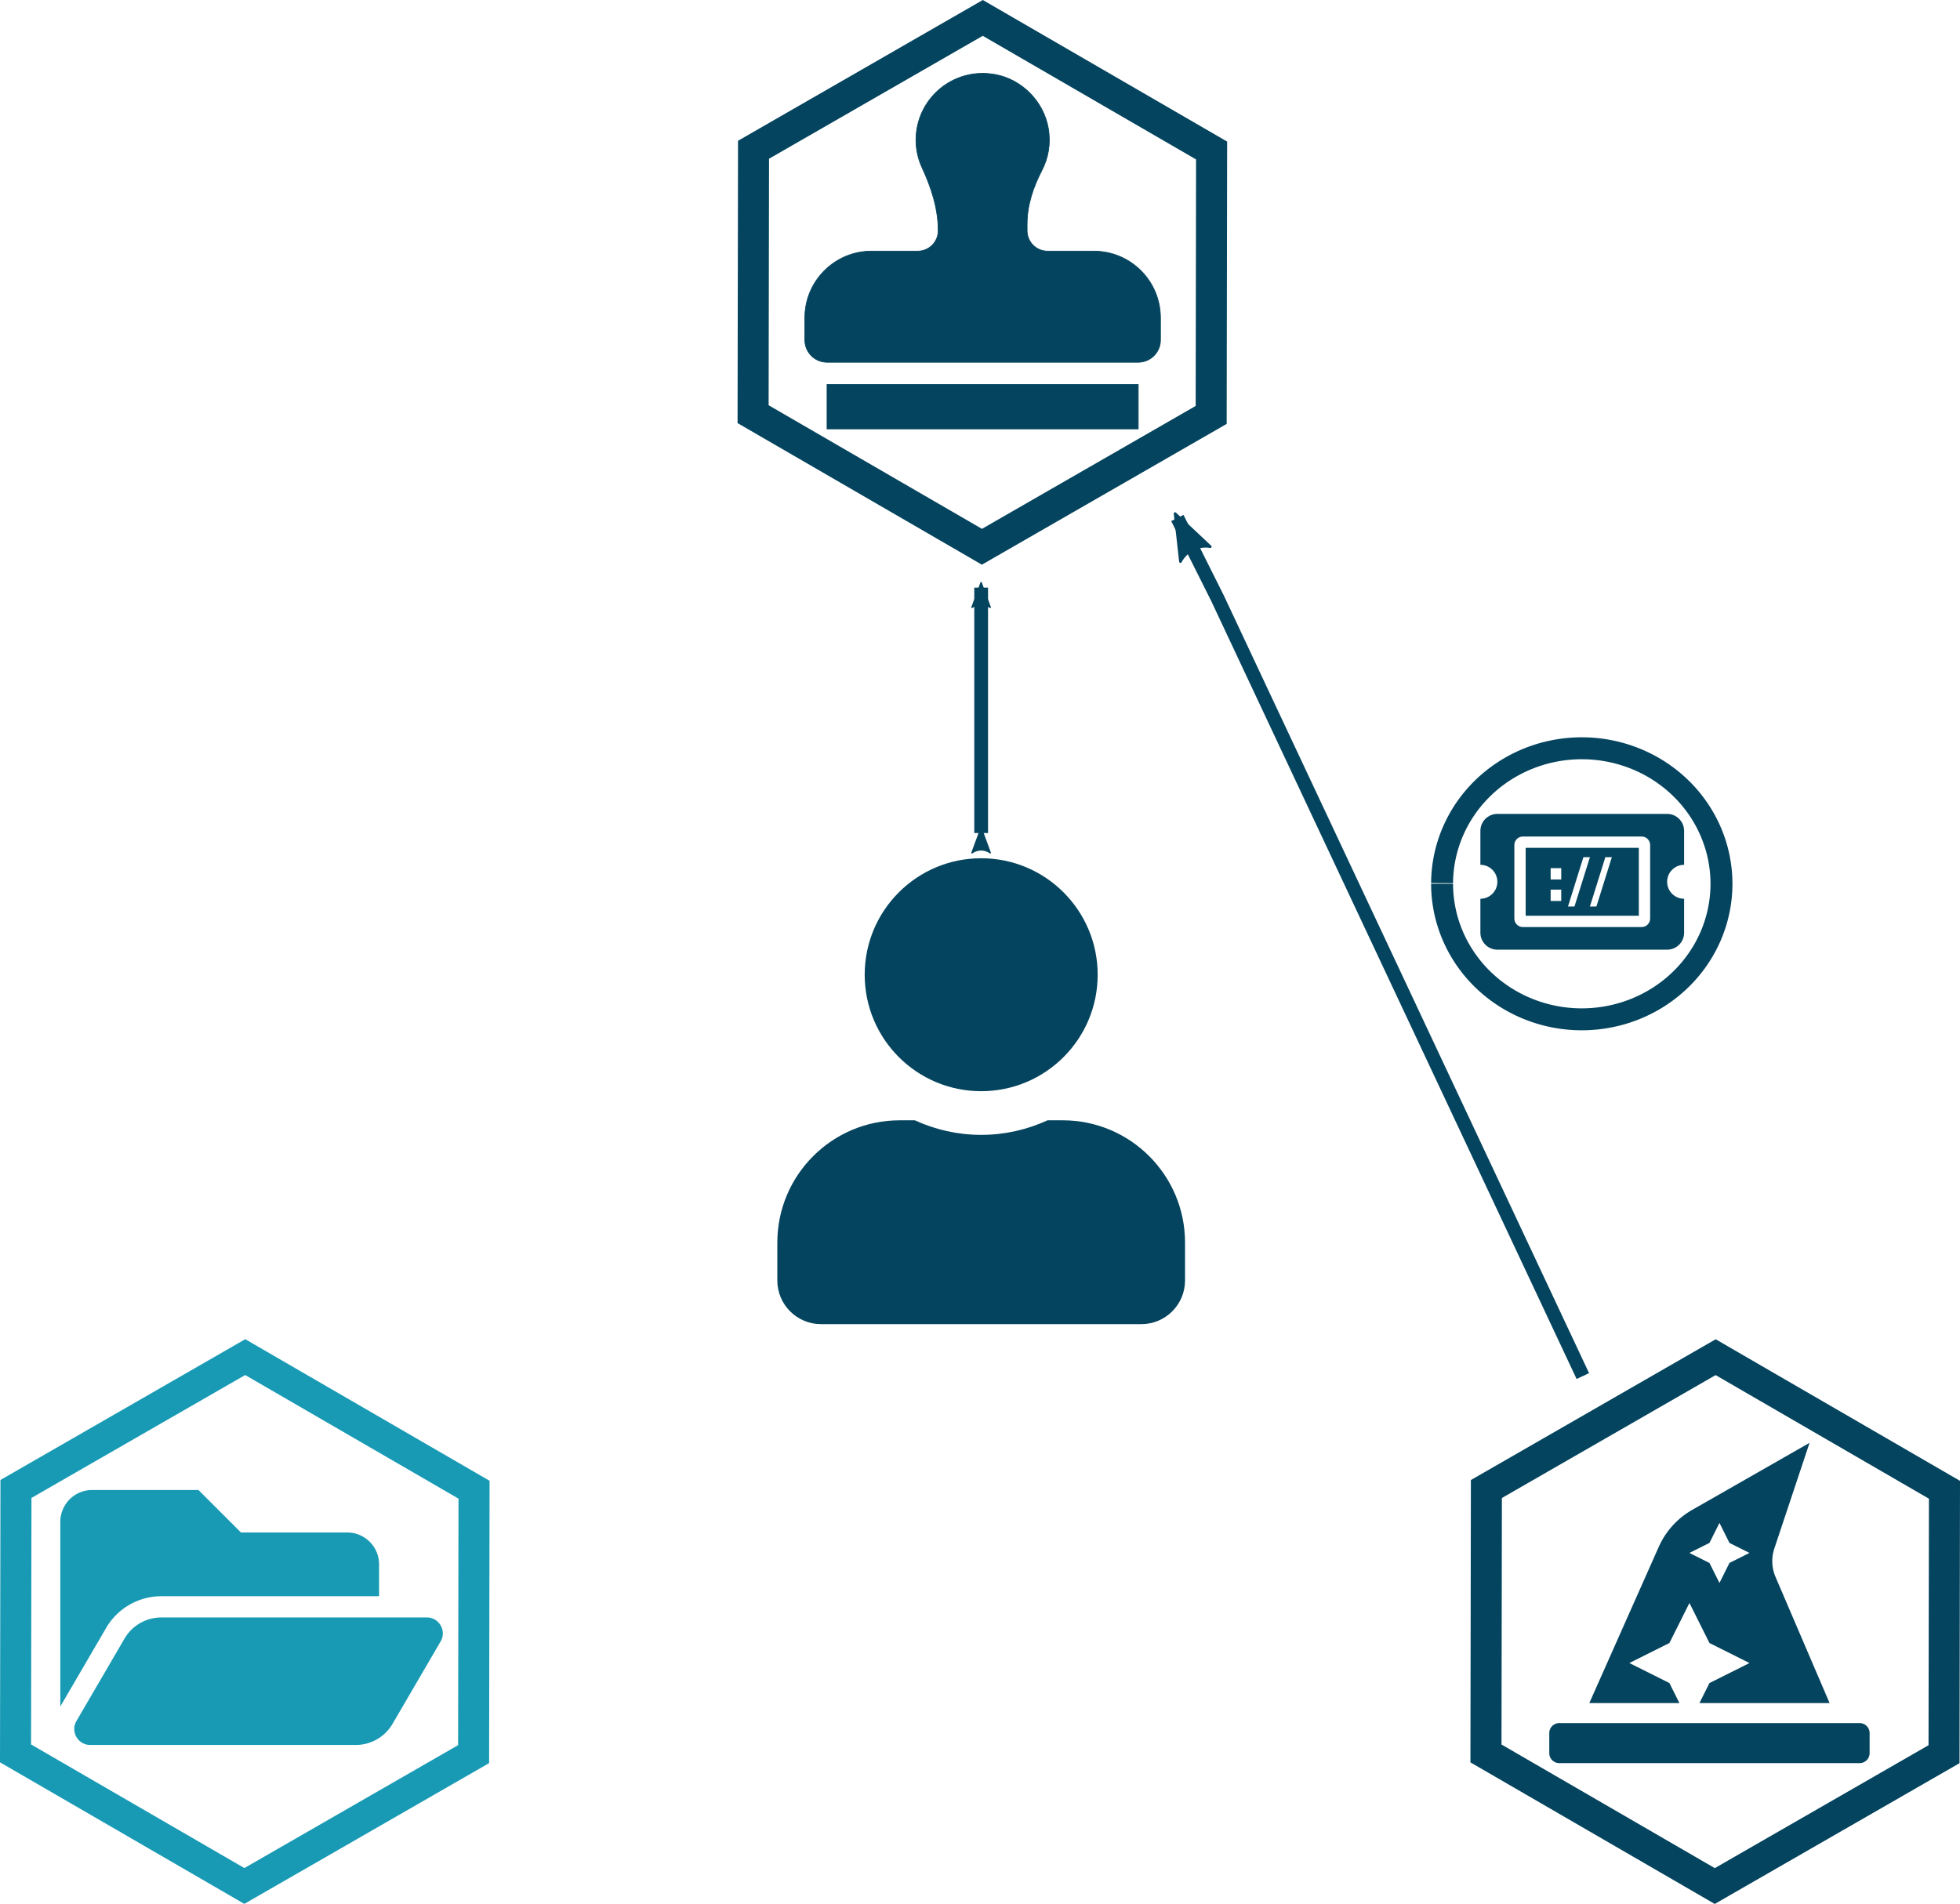 <?xml version="1.0" encoding="UTF-8" standalone="no"?>
<!-- Created with Inkscape (http://www.inkscape.org/) -->

<svg
   xmlns:dc="http://purl.org/dc/elements/1.1/"
   xmlns:cc="http://creativecommons.org/ns#"
   xmlns:rdf="http://www.w3.org/1999/02/22-rdf-syntax-ns#"
   xmlns:svg="http://www.w3.org/2000/svg"
   xmlns="http://www.w3.org/2000/svg"
   xmlns:sodipodi="http://sodipodi.sourceforge.net/DTD/sodipodi-0.dtd"
   xmlns:inkscape="http://www.inkscape.org/namespaces/inkscape"
   width="569.821mm"
   height="553.622mm"
   viewBox="0 0 569.821 553.622"
   version="1.1"
   id="svg8"
   inkscape:version="0.92.3 (2405546, 2018-03-11)"
   sodipodi:docname="client_webid.svg">
  <defs
     id="defs2">
    <marker
       inkscape:stockid="Arrow2Lstart"
       orient="auto"
       refY="0"
       refX="0"
       id="marker6448"
       style="overflow:visible"
       inkscape:isstock="true">
      <path
         id="path6446"
         style="fill:#05445e;fill-opacity:1;fill-rule:evenodd;stroke:#05445e;stroke-width:0.625;stroke-linejoin:round;stroke-opacity:1"
         d="M 8.719,4.034 -2.207,0.016 8.719,-4.002 c -1.745,2.372 -1.735,5.617 -6e-7,8.035 z"
         transform="matrix(1.1,0,0,1.1,1.1,0)"
         inkscape:connector-curvature="0" />
    </marker>
    <marker
       inkscape:stockid="Arrow2Mstart"
       orient="auto"
       refY="0"
       refX="0"
       id="Arrow2Mstart"
       style="overflow:visible"
       inkscape:isstock="true">
      <path
         id="path4682"
         style="fill:#05445e;fill-opacity:1;fill-rule:evenodd;stroke:#05445e;stroke-width:0.625;stroke-linejoin:round;stroke-opacity:1"
         d="M 8.719,4.034 -2.207,0.016 8.719,-4.002 c -1.745,2.372 -1.735,5.617 -6e-7,8.035 z"
         transform="scale(0.6)"
         inkscape:connector-curvature="0" />
    </marker>
    <marker
       inkscape:isstock="true"
       style="overflow:visible"
       id="marker3360"
       refX="0"
       refY="0"
       orient="auto"
       inkscape:stockid="Arrow2Lend">
      <path
         transform="matrix(-1.1,0,0,-1.1,-1.1,0)"
         d="M 8.719,4.034 -2.207,0.016 8.719,-4.002 c -1.745,2.372 -1.735,5.617 -6e-7,8.035 z"
         style="fill:#000000;fill-opacity:1;fill-rule:evenodd;stroke:#000000;stroke-width:0.625;stroke-linejoin:round;stroke-opacity:1"
         id="path3358"
         inkscape:connector-curvature="0" />
    </marker>
    <marker
       inkscape:stockid="Arrow1Lstart"
       orient="auto"
       refY="0"
       refX="0"
       id="marker11523"
       style="overflow:visible"
       inkscape:isstock="true">
      <path
         id="path11521"
         d="M 0,0 5,-5 -12.5,0 5,5 Z"
         style="fill:#05445e;fill-opacity:1;fill-rule:evenodd;stroke:#05445e;stroke-width:1pt;stroke-opacity:1"
         transform="matrix(0.8,0,0,0.8,10,0)"
         inkscape:connector-curvature="0" />
    </marker>
    <marker
       inkscape:isstock="true"
       style="overflow:visible"
       id="marker10205"
       refX="0"
       refY="0"
       orient="auto"
       inkscape:stockid="Arrow2Lend">
      <path
         transform="matrix(-1.1,0,0,-1.1,-1.1,0)"
         d="M 8.719,4.034 -2.207,0.016 8.719,-4.002 c -1.745,2.372 -1.735,5.617 -6e-7,8.035 z"
         style="fill:#a5a5a5;fill-opacity:0;fill-rule:evenodd;stroke:#a5a5a5;stroke-width:0.625;stroke-linejoin:round;stroke-opacity:0"
         id="path10203"
         inkscape:connector-curvature="0" />
    </marker>
    <marker
       inkscape:stockid="Arrow1Lend"
       orient="auto"
       refY="0"
       refX="0"
       id="marker4933"
       style="overflow:visible"
       inkscape:isstock="true">
      <path
         id="path4931"
         d="M 0,0 5,-5 -12.5,0 5,5 Z"
         style="fill:#000000;fill-opacity:1;fill-rule:evenodd;stroke:#000000;stroke-width:1pt;stroke-opacity:1"
         transform="matrix(-0.8,0,0,-0.8,-10,0)"
         inkscape:connector-curvature="0" />
    </marker>
    <marker
       inkscape:stockid="Arrow1Lstart"
       orient="auto"
       refY="0"
       refX="0"
       id="Arrow1Lstart"
       style="overflow:visible"
       inkscape:isstock="true">
      <path
         id="path4591"
         d="M 0,0 5,-5 -12.5,0 5,5 Z"
         style="fill:#000000;fill-opacity:1;fill-rule:evenodd;stroke:#000000;stroke-width:1pt;stroke-opacity:1"
         transform="matrix(0.8,0,0,0.8,10,0)"
         inkscape:connector-curvature="0" />
    </marker>
    <marker
       inkscape:stockid="Arrow2Mend"
       orient="auto"
       refY="0"
       refX="0"
       id="Arrow2Mend"
       style="overflow:visible"
       inkscape:isstock="true">
      <path
         id="path4618"
         style="fill:#05445e;fill-opacity:1;fill-rule:evenodd;stroke:#05445e;stroke-width:0.625;stroke-linejoin:round;stroke-opacity:1"
         d="M 8.719,4.034 -2.207,0.016 8.719,-4.002 c -1.745,2.372 -1.735,5.617 -6e-7,8.035 z"
         transform="scale(-0.6)"
         inkscape:connector-curvature="0" />
    </marker>
    <marker
       inkscape:stockid="Arrow1Lend"
       orient="auto"
       refY="0"
       refX="0"
       id="Arrow1Lend"
       style="overflow:visible"
       inkscape:isstock="true">
      <path
         id="path4594"
         d="M 0,0 5,-5 -12.5,0 5,5 Z"
         style="fill:#000000;fill-opacity:1;fill-rule:evenodd;stroke:#000000;stroke-width:1pt;stroke-opacity:1"
         transform="matrix(-0.8,0,0,-0.8,-10,0)"
         inkscape:connector-curvature="0" />
    </marker>
    <inkscape:path-effect
       effect="spiro"
       id="path-effect4587"
       is_visible="true" />
    <marker
       inkscape:stockid="Arrow2Lend"
       orient="auto"
       refY="0"
       refX="0"
       id="marker1075-2"
       style="overflow:visible"
       inkscape:isstock="true">
      <path
         inkscape:connector-curvature="0"
         id="path1073-9"
         style="fill:#05445e;fill-opacity:1;fill-rule:evenodd;stroke:#05445e;stroke-width:0.625;stroke-linejoin:round;stroke-opacity:1"
         d="M 8.719,4.034 -2.207,0.016 8.719,-4.002 c -1.745,2.372 -1.735,5.617 -6e-7,8.035 z"
         transform="matrix(-1.1,0,0,-1.1,-1.1,0)" />
    </marker>
    <marker
       inkscape:isstock="true"
       style="overflow:visible"
       id="marker994"
       refX="0"
       refY="0"
       orient="auto"
       inkscape:stockid="Arrow2Lend">
      <path
         transform="matrix(-1.1,0,0,-1.1,-1.1,0)"
         d="M 8.719,4.034 -2.207,0.016 8.719,-4.002 c -1.745,2.372 -1.735,5.617 -6e-7,8.035 z"
         style="fill:#05445e;fill-opacity:1;fill-rule:evenodd;stroke:#05445e;stroke-width:0.625;stroke-linejoin:round;stroke-opacity:1"
         id="path992"
         inkscape:connector-curvature="0" />
    </marker>
  </defs>
  <sodipodi:namedview
     id="base"
     pagecolor="#ffffff"
     bordercolor="#666666"
     borderopacity="1.0"
     inkscape:pageopacity="0.0"
     inkscape:pageshadow="2"
     inkscape:zoom="0.24748737"
     inkscape:cx="622.76686"
     inkscape:cy="1115.1625"
     inkscape:document-units="mm"
     inkscape:current-layer="layer1"
     showgrid="false"
     inkscape:window-width="1920"
     inkscape:window-height="1052"
     inkscape:window-x="0"
     inkscape:window-y="0"
     inkscape:window-maximized="1"
     fit-margin-top="0"
     fit-margin-left="0"
     fit-margin-right="0"
     fit-margin-bottom="0"
     inkscape:snap-global="false"
     showguides="true"
     inkscape:guide-bbox="true">
    <sodipodi:guide
       position="285.245,383.289"
       orientation="1,0"
       id="guide3276"
       inkscape:locked="false" />
  </sodipodi:namedview>
  <g
     inkscape:label="Calque 1"
     inkscape:groupmode="layer"
     id="layer1"
     transform="translate(1199.764,326.15)">
    <path
       d="m -1062.075,183.909 -66.65,38.335 -66.524,-38.554 0.126,-76.888 66.65,-38.335 66.524,38.554 z"
       inkscape:randomized="0"
       inkscape:rounded="0"
       inkscape:flatsided="true"
       sodipodi:arg2="1.0488424"
       sodipodi:arg1="0.5252436"
       sodipodi:r2="66.587135"
       sodipodi:r1="76.888199"
       sodipodi:cy="145.35568"
       sodipodi:cx="-1128.5988"
       sodipodi:sides="6"
       id="path2549"
       style="fill:none;fill-opacity:1;stroke:#189ab4;stroke-width:9.022;stroke-miterlimit:4;stroke-dasharray:none;stroke-opacity:1"
       sodipodi:type="star" />
    <path
       inkscape:connector-curvature="0"
       d="m -1071.664,151.14 -13.982,23.969 a 12.355,12.355 0 0 1 -10.672,6.13 h -77.216 c -3.576,0 -5.804,-3.879 -4.002,-6.968 l 13.982,-23.969 a 12.356,12.356 0 0 1 10.672,-6.13 h 77.216 c 3.576,0 5.804,3.879 4.002,6.968 z m -81.218,-13.146 h 63.323 v -9.267 c 0,-5.118 -4.149,-9.267 -9.267,-9.267 h -30.889 l -12.356,-12.356 h -30.889 c -5.118,0 -9.267,4.149 -9.267,9.267 v 53.679 l 13.336,-22.861 c 3.308,-5.672 9.443,-9.195 16.009,-9.195 z"
       id="path2-3"
       style="fill:#189ab4;fill-opacity:1;stroke-width:0.193" />
    <path
       sodipodi:type="star"
       style="fill:none;fill-opacity:1;stroke:#05445e;stroke-width:9.022;stroke-miterlimit:4;stroke-dasharray:none;stroke-opacity:1"
       id="path2549-6"
       sodipodi:sides="6"
       sodipodi:cx="-701.10846"
       sodipodi:cy="145.3744"
       sodipodi:r1="76.888199"
       sodipodi:r2="66.587135"
       sodipodi:arg1="0.5252436"
       sodipodi:arg2="1.0488424"
       inkscape:flatsided="true"
       inkscape:rounded="0"
       inkscape:randomized="0"
       d="m -634.585,183.928 -66.65,38.335 -66.524,-38.554 0.126,-76.888 66.65,-38.335 66.524,38.554 z" />
    <path
       style="fill:#05445e;fill-opacity:1;stroke-width:0.182"
       id="path2-7"
       d="m -659.128,174.883 h -87.312 c -1.608,0 -2.91,1.302 -2.91,2.91 v 5.821 c 0,1.608 1.302,2.91 2.91,2.91 h 87.312 c 1.608,0 2.91,-1.302 2.91,-2.91 v -5.821 c 0,-1.608 -1.302,-2.91 -2.91,-2.91 z m -55.298,-11.642 -11.642,-5.821 11.642,-5.821 5.821,-11.642 5.821,11.642 11.642,5.821 -11.642,5.821 -2.91,5.821 h 37.835 l -15.718,-36.677 a 11.633,11.633 0 0 1 -0.344,-8.267 l 10.241,-30.727 -34.121,19.498 a 23.281,23.281 0 0 0 -9.724,10.759 l -20.184,45.413 h 26.194 z m 11.642,-40.746 2.91,-5.821 2.91,5.821 5.821,2.91 -5.821,2.91 -2.91,5.821 -2.91,-5.821 -5.821,-2.91 z"
       inkscape:connector-curvature="0" />
    <g
       transform="translate(-1012.444,-383.059)"
       id="g3794"
       style="opacity:1;stroke:#05445e;stroke-opacity:1">
      <path
         d="M 164.798,177.56 98.147,215.894 31.624,177.34 31.75,100.452 98.4,62.118 164.924,100.671 Z"
         inkscape:randomized="0"
         inkscape:rounded="0"
         inkscape:flatsided="true"
         sodipodi:arg2="1.0488424"
         sodipodi:arg1="0.5252436"
         sodipodi:r2="66.587135"
         sodipodi:r1="76.888199"
         sodipodi:cy="139.00595"
         sodipodi:cx="98.273811"
         sodipodi:sides="6"
         id="path2549-7"
         style="fill:none;fill-opacity:1;stroke:#05445e;stroke-width:9.022;stroke-miterlimit:4;stroke-dasharray:none;stroke-opacity:1"
         sodipodi:type="star" />
      <path
         inkscape:connector-curvature="0"
         d="M 53.124,181.628 H 143.595 V 168.703 H 53.124 Z m 77.546,-51.697 h -13.441 c -3.284,0 -5.945,-2.662 -5.945,-5.945 v -1.91 c 0,-5.527 1.793,-10.786 4.334,-15.695 1.84,-3.556 2.605,-7.753 1.828,-12.201 -1.367,-7.831 -7.769,-14.277 -15.602,-15.64 -12.244,-2.13 -22.87,7.234 -22.87,19.082 0,2.859 0.63,5.561 1.755,7.993 2.692,5.826 4.707,11.939 4.707,18.359 v 0.014 c 0,3.284 -2.662,5.945 -5.945,5.945 H 66.049 c -10.707,0 -19.386,8.679 -19.386,19.386 v 6.462 c 0,3.568 2.894,6.462 6.462,6.462 h 90.47 c 3.568,0 6.462,-2.894 6.462,-6.462 v -6.462 c 0,-10.707 -8.679,-19.386 -19.386,-19.386 z"
         id="path2-35"
         style="fill:#05445e;fill-opacity:1;stroke:#05445e;stroke-width:0.202;stroke-opacity:1" />
    </g>
    <path
       inkscape:connector-curvature="0"
       d="m -914.509,-8.856 c 18.706,0 33.867,-15.161 33.867,-33.867 0,-18.706 -15.161,-33.867 -33.867,-33.867 -18.706,0 -33.867,15.161 -33.867,33.867 0,18.706 15.161,33.867 33.867,33.867 z m 23.707,8.467 h -4.419 c -5.874,2.699 -12.409,4.233 -19.288,4.233 -6.879,0 -13.388,-1.535 -19.288,-4.233 h -4.419 c -19.632,0 -35.56,15.928 -35.56,35.56 v 11.007 c 0,7.011 5.689,12.7 12.7,12.7 h 93.133 c 7.011,0 12.7,-5.689 12.7,-12.7 V 35.17 c 0,-19.632 -15.928,-35.56 -35.56,-35.56 z"
       id="path2-6"
       style="fill:#05445e;fill-opacity:1;stroke-width:0.265" />
    <rect
       style="fill:#ffffff;fill-opacity:1;stroke:#ffffff;stroke-width:1.35;stroke-miterlimit:4;stroke-dasharray:none;stroke-opacity:1"
       id="rect4544"
       width="0"
       height="29.296"
       x="-714.262"
       y="-33.565" />
    <path
       style="fill:none;stroke:#05445e;stroke-width:4;stroke-linecap:butt;stroke-linejoin:miter;stroke-miterlimit:4;stroke-dasharray:none;stroke-opacity:1;marker-start:;marker-end:url(#marker1075-2)"
       d="m -739.595,73.974 -106.196,-226.148 -11.684,-23.352"
       id="path981-1"
       inkscape:connector-curvature="0"
       sodipodi:nodetypes="ccc" />
    <path
       style="fill:none;stroke:#05445e;stroke-width:4;stroke-linecap:butt;stroke-linejoin:miter;stroke-miterlimit:4;stroke-dasharray:none;stroke-opacity:1;marker-start:url(#Arrow2Mstart);marker-end:url(#Arrow2Mend)"
       d="m -914.519,-83.923 v -67.352 l -10e-6,-4.009"
       id="path3278"
       inkscape:connector-curvature="0"
       sodipodi:nodetypes="ccc" />
    <g
       id="g932"
       transform="matrix(0.707,0,0,0.707,-355.751,36.069)">
      <path
         sodipodi:open="true"
         d="m -600.791,-149.131 a 57.441,55.74 0 0 1 57.662,-55.453 57.441,55.74 0 0 1 57.219,55.883 57.441,55.74 0 0 1 -57.515,55.597 57.441,55.74 0 0 1 -57.367,-55.74"
         sodipodi:end="3.1415927"
         sodipodi:start="3.1467414"
         sodipodi:ry="55.740139"
         sodipodi:rx="57.441025"
         sodipodi:cy="-148.84415"
         sodipodi:cx="-543.35034"
         sodipodi:type="arc"
         id="path1370-3"
         style="fill:none;fill-opacity:1;stroke:#05445e;stroke-width:9.022;stroke-miterlimit:4;stroke-dasharray:none;stroke-opacity:1" />
      <path
         inkscape:connector-curvature="0"
         id="path2-67"
         d="m -578.063,-177.592 c -3.855,0 -6.98,3.125 -6.98,6.98 v 13.962 c 3.855,0 6.98,3.125 6.98,6.98 0,3.855 -3.125,6.981 -6.98,6.981 v 13.961 c 0,3.855 3.125,6.98 6.98,6.98 h 69.808 c 3.855,0 6.98,-3.125 6.98,-6.98 v -13.961 c -3.855,0 -6.98,-3.126 -6.98,-6.981 0,-3.855 3.125,-6.98 6.98,-6.98 v -13.962 c 0,-3.855 -3.125,-6.98 -6.98,-6.98 z m 10.471,9.307 h 48.865 c 1.928,0 3.49,1.563 3.49,3.491 v 30.25 c 0,1.928 -1.563,3.49 -3.49,3.49 H -567.592 c -1.928,0 -3.49,-1.563 -3.49,-3.49 v -30.25 c 0,-1.928 1.563,-3.491 3.49,-3.491 z m 1.164,4.654 v 27.923 H -519.89 v -27.923 z m 23.744,3.846 h 2.677 l -6.354,20.293 h -2.665 z m 9.02,0 h 2.677 l -6.355,20.293 h -2.665 z m -22.488,4.498 h 4.353 v 4.666 h -4.353 z m 0,8.838 h 4.353 v 4.666 h -4.353 z"
         style="fill:#05445e;fill-opacity:1;stroke-width:0.145" />
    </g>
  </g>
</svg>

